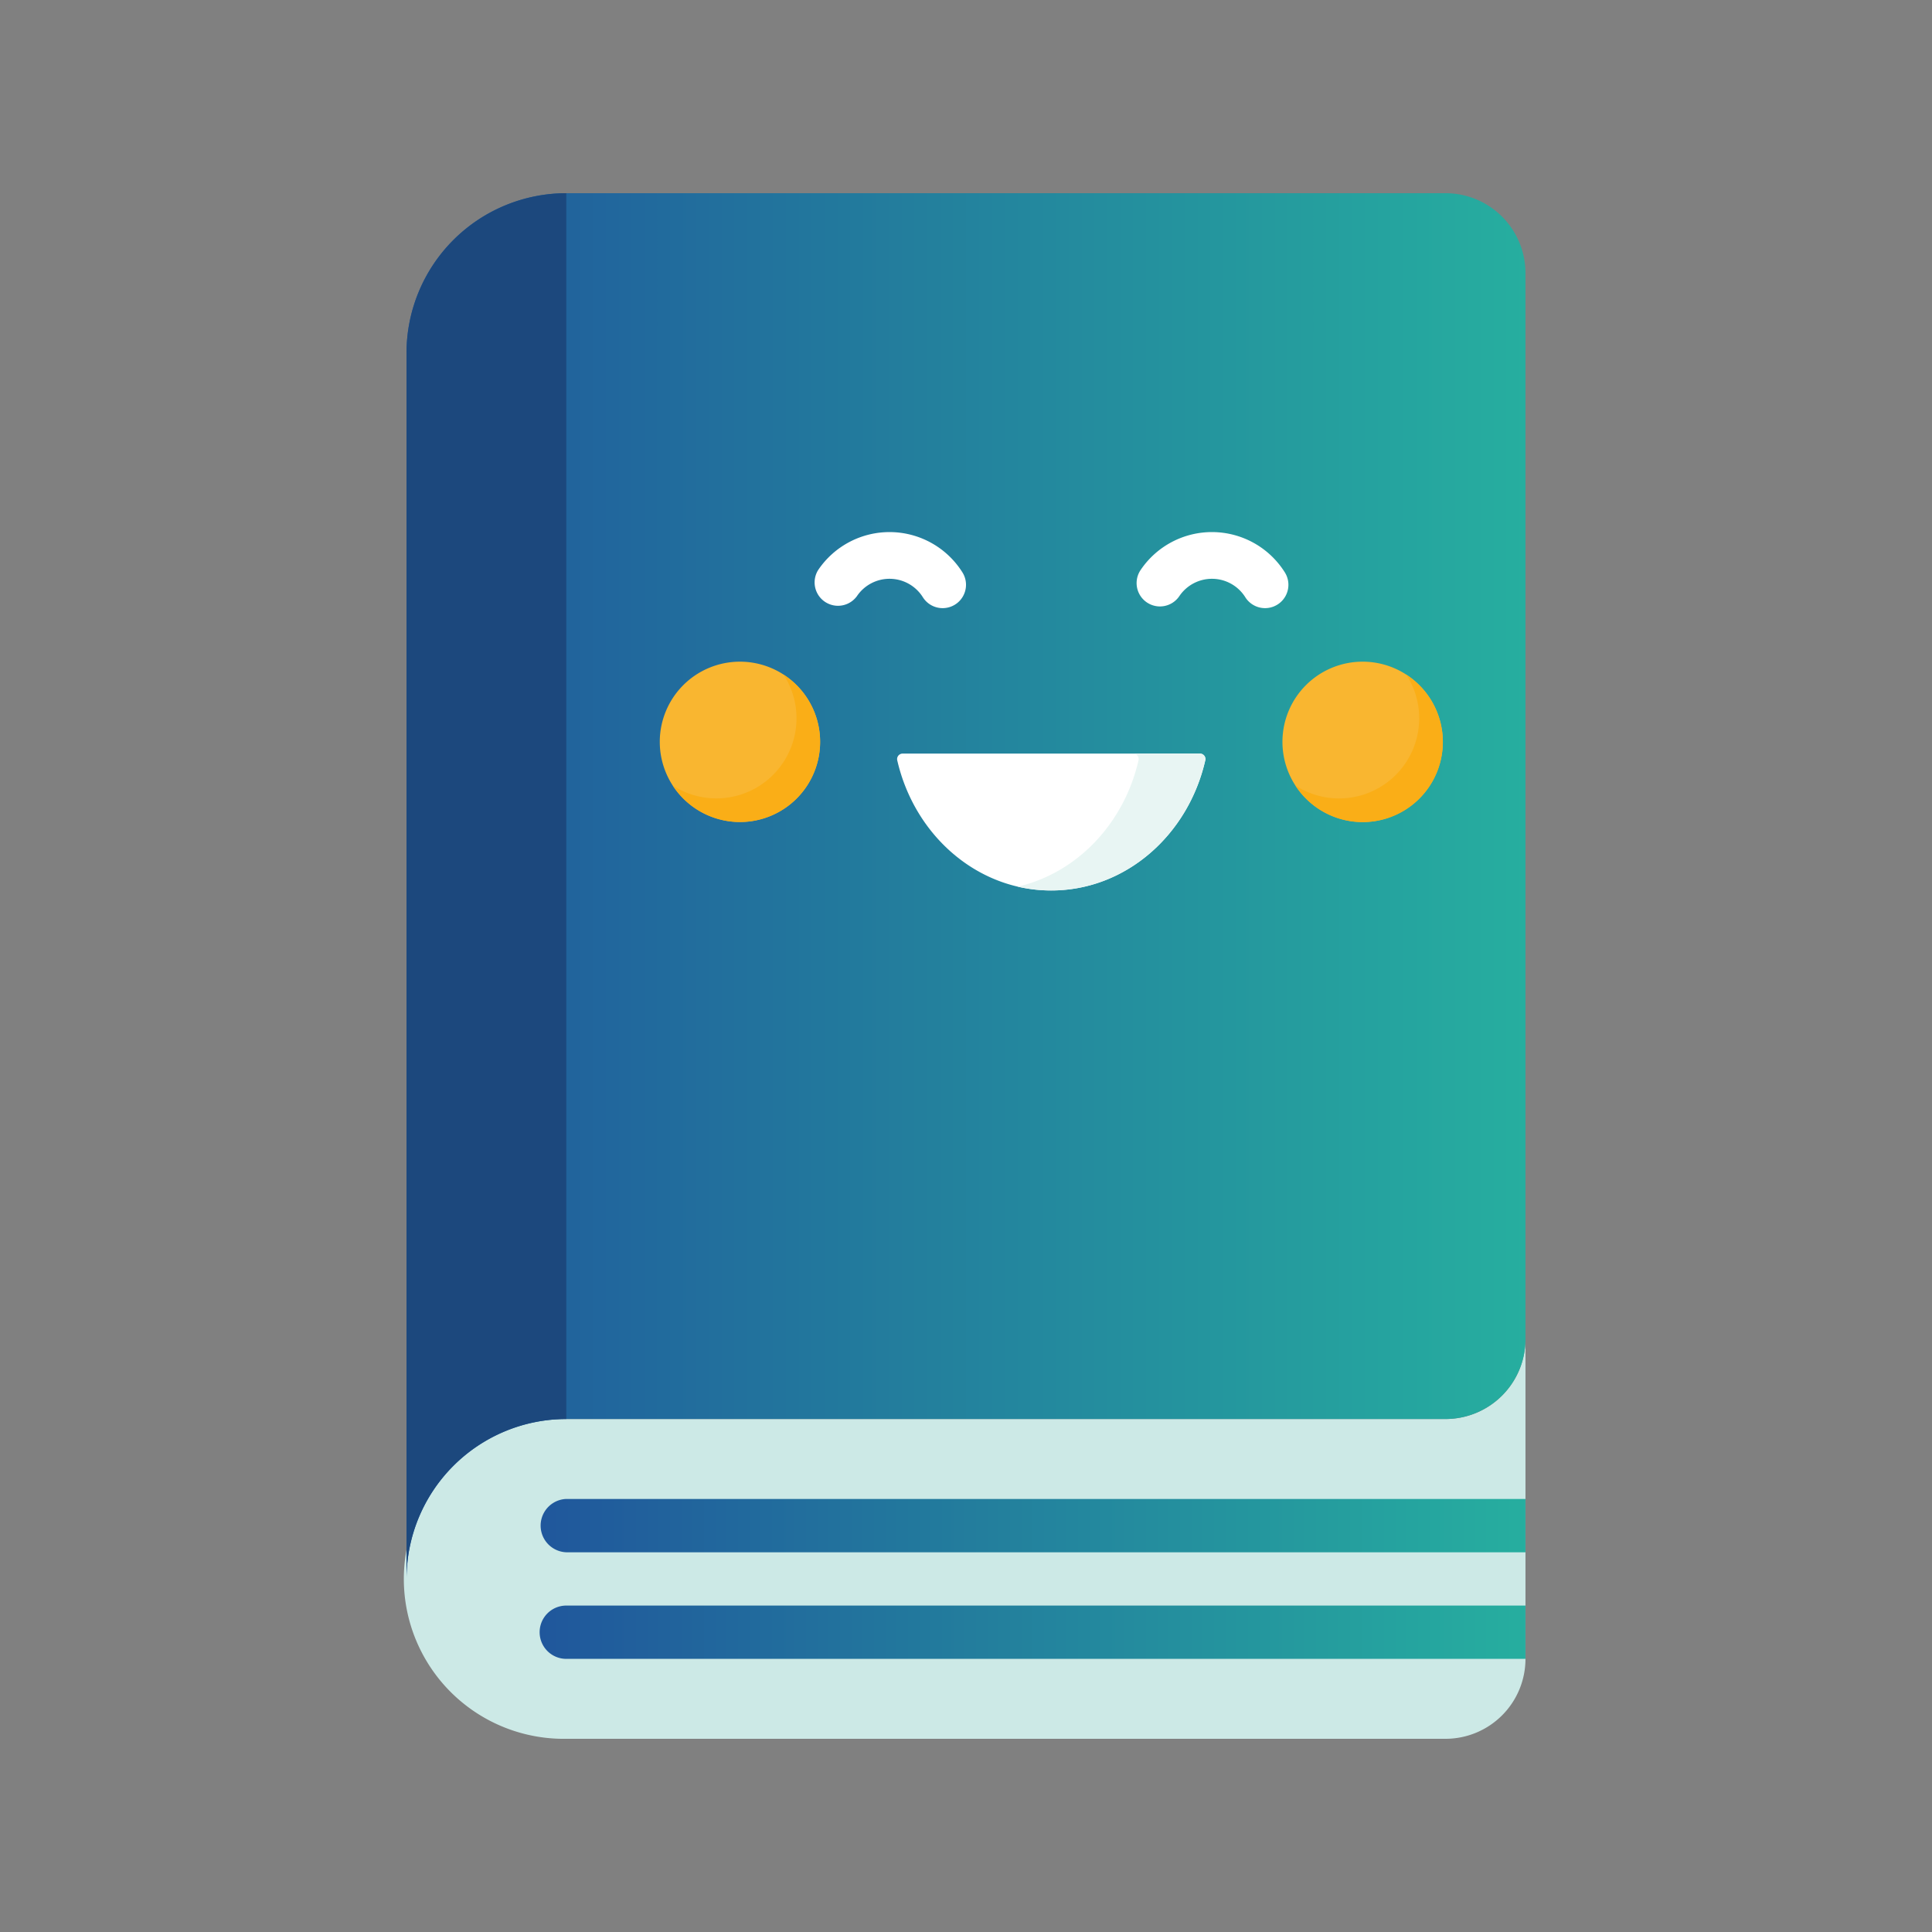 <svg xmlns="http://www.w3.org/2000/svg" xmlns:xlink="http://www.w3.org/1999/xlink" viewBox="0 0 480 480"><rect x="0" y="0" width="480" height="480" fill="#808080" stroke="none"/><defs><style>.a{fill:#cce9e6;}.b{fill:url(#a);}.c{fill:url(#b);}.d{fill:url(#c);}.e{fill:#1c487d;}.f{fill:#f9b630;}.g{fill:#fff;}.h{fill:#e8f5f3;}.i{fill:#faae17;}</style><linearGradient id="a" x1="100.96" y1="220.14" x2="379.04" y2="220.14" gradientUnits="userSpaceOnUse"><stop offset="0" stop-color="#20579c"/><stop offset="1" stop-color="#26ae9f"/></linearGradient><linearGradient id="b" x1="134.07" y1="379.03" x2="379.04" y2="379.03" xlink:href="#a"/><linearGradient id="c" x1="134.07" y1="405.52" x2="379.04" y2="405.52" xlink:href="#a"/></defs><path class="a" d="M379,332.69v79.45A19.87,19.87,0,0,1,359.17,432H140.69a39.73,39.73,0,1,1,0-79.45H359.17A19.87,19.87,0,0,0,379,332.69Zm0,0"/><path class="b" d="M379,67.86V332.69a19.87,19.87,0,0,1-19.87,19.86H140.69A39.73,39.73,0,0,0,101,392.28V87.72A39.72,39.72,0,0,1,140.69,48H359.17A19.87,19.87,0,0,1,379,67.86Zm0,0"/><path class="c" d="M379,372.41v13.25H140.69a6.63,6.63,0,0,1,0-13.25Zm0,0"/><path class="d" d="M379,398.9v13.24H140.69a6.62,6.62,0,0,1,0-13.24Zm0,0"/><path class="e" d="M140.69,48V352.55A39.73,39.73,0,0,0,101,392.28V87.72A39.72,39.72,0,0,1,140.69,48Zm0,0"/><path class="f" d="M203.76,184.31a19.92,19.92,0,1,1-19.92-19.92,19.92,19.92,0,0,1,19.92,19.92Zm0,0"/><path class="g" d="M224.18,187.23a1.37,1.37,0,0,0-1.25,1.72c4.28,18.55,19.79,32.29,38.26,32.29s34-13.74,38.26-32.29a1.36,1.36,0,0,0-1.25-1.72Zm0,0"/><path class="h" d="M298.2,187.23H281.6a1.36,1.36,0,0,1,1.25,1.72c-3.62,15.69-15.27,27.93-30,31.34a36.73,36.73,0,0,0,8.3.94c18.48,0,34-13.73,38.26-32.28a1.36,1.36,0,0,0-1.25-1.72Zm0,0"/><path class="f" d="M358.46,184.31a19.92,19.92,0,1,1-19.92-19.92,19.92,19.92,0,0,1,19.92,19.92Zm0,0"/><path class="i" d="M194.68,167.61a19.91,19.91,0,0,1-27.54,27.54,19.91,19.91,0,1,0,27.54-27.54Zm0,0"/><path class="i" d="M349.38,167.61a19.91,19.91,0,0,1-27.55,27.54,19.92,19.92,0,1,0,27.55-27.54Zm0,0"/><path class="g" d="M314.31,151.09a5.8,5.8,0,0,1-4.92-2.71,9.78,9.78,0,0,0-16.39-.27,5.8,5.8,0,1,1-9.62-6.49,21.38,21.38,0,0,1,35.83.58,5.8,5.8,0,0,1-4.9,8.89Zm0,0"/><path class="g" d="M234.2,151.09a5.8,5.8,0,0,1-4.92-2.71,9.77,9.77,0,0,0-16.38-.27,5.81,5.81,0,0,1-9.63-6.49,21.39,21.39,0,0,1,35.84.58,5.8,5.8,0,0,1-4.91,8.89Zm0,0"/></svg>